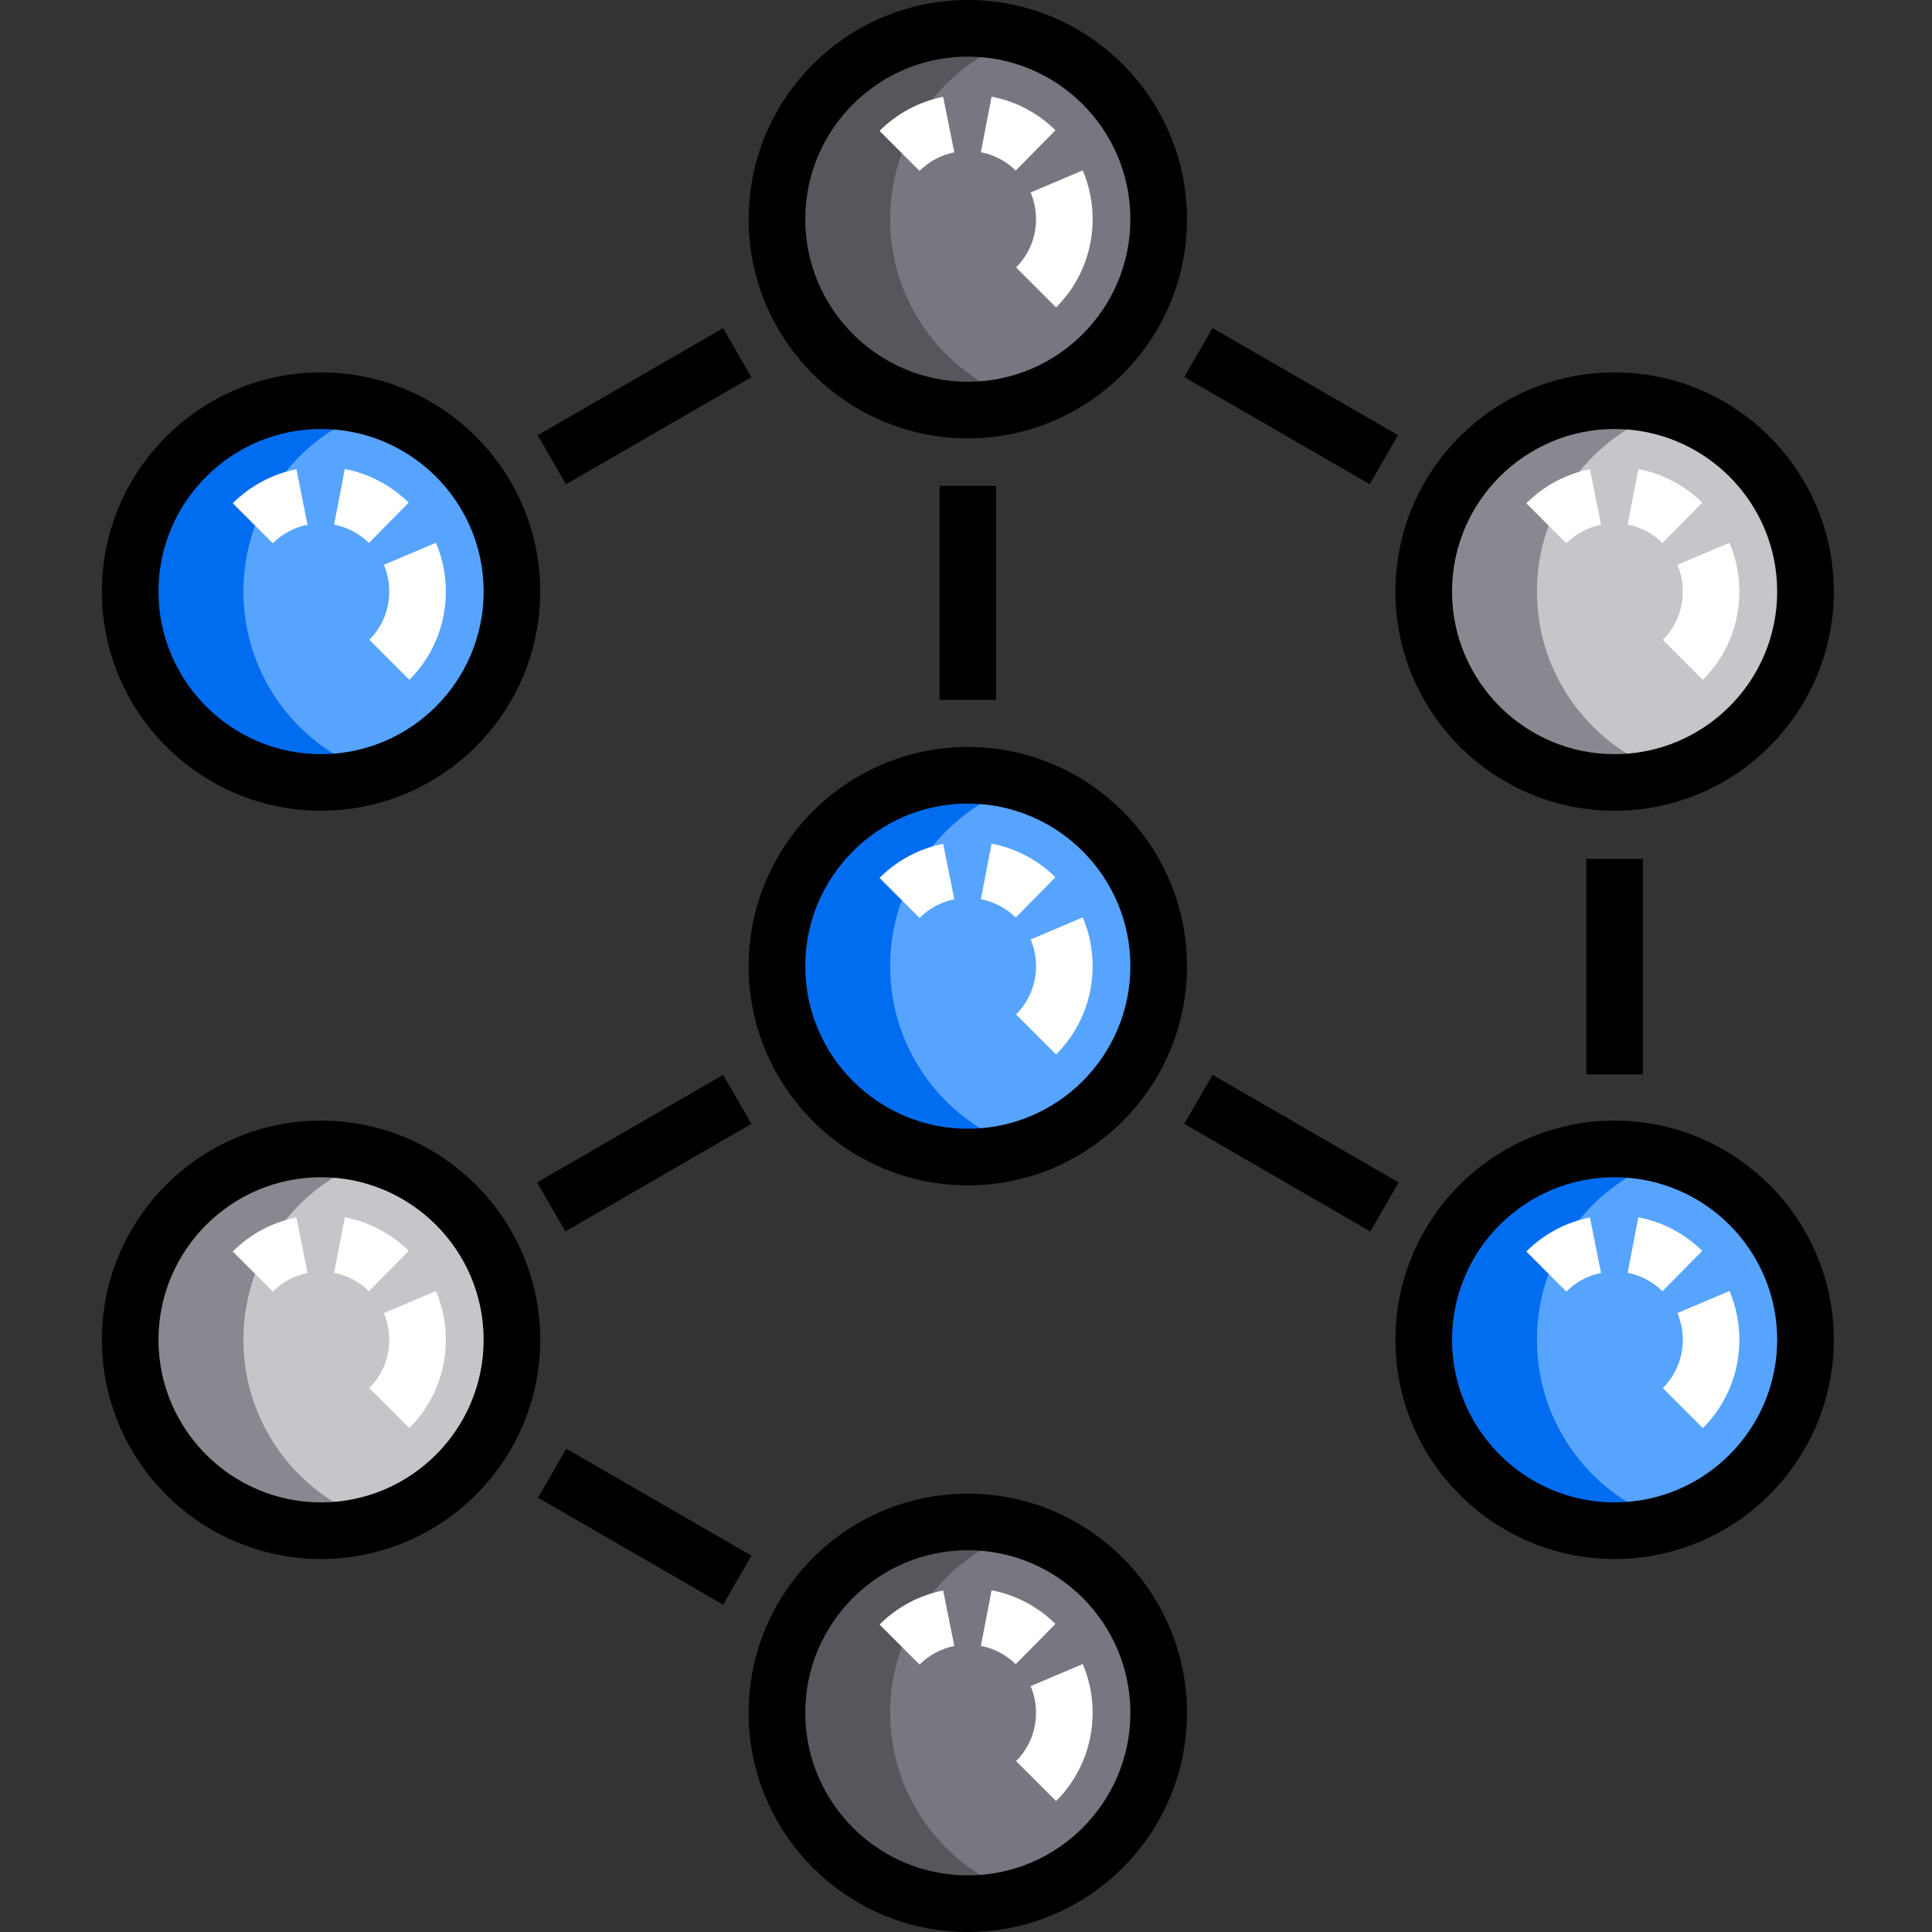 <svg width="60" height="60" viewBox="0 0 60 60" fill="none" xmlns="http://www.w3.org/2000/svg">
<rect x="0" y="0" width="60" height="60" fill="#333333" stroke="none"/>
<path d="M35.984 53.193C35.984 56.467 33.331 59.121 30.057 59.121C26.783 59.121 24.129 56.467 24.129 53.193C24.129 49.92 26.783 47.266 30.057 47.266C33.331 47.266 35.984 49.92 35.984 53.193Z" fill="#787680"/>
<path d="M35.984 6.807C35.984 10.08 33.331 12.735 30.057 12.735C26.783 12.735 24.129 10.08 24.129 6.807C24.129 3.533 26.783 0.879 30.057 0.879C33.331 0.879 35.984 3.533 35.984 6.807Z" fill="#787680"/>
<path d="M35.984 30.006C35.984 33.279 33.331 35.933 30.057 35.933C26.783 35.933 24.129 33.279 24.129 30.006C24.129 26.732 26.783 24.078 30.057 24.078C33.331 24.078 35.984 26.732 35.984 30.006Z" fill="#57A4FF"/>
<path d="M56.071 18.371C56.071 21.645 53.416 24.299 50.143 24.299C46.869 24.299 44.215 21.645 44.215 18.371C44.215 15.098 46.869 12.444 50.143 12.444C53.416 12.444 56.071 15.098 56.071 18.371Z" fill="#C6C5CA"/>
<path d="M56.071 41.608C56.071 44.882 53.416 47.536 50.143 47.536C46.869 47.536 44.215 44.882 44.215 41.608C44.215 38.334 46.869 35.681 50.143 35.681C53.416 35.681 56.071 38.334 56.071 41.608Z" fill="#57A4FF"/>
<path d="M15.899 18.371C15.899 21.645 13.245 24.299 9.971 24.299C6.697 24.299 4.043 21.645 4.043 18.371C4.043 15.098 6.697 12.444 9.971 12.444C13.245 12.444 15.899 15.098 15.899 18.371Z" fill="#57A4FF"/>
<path d="M15.899 41.608C15.899 44.882 13.245 47.536 9.971 47.536C6.697 47.536 4.043 44.882 4.043 41.608C4.043 38.334 6.697 35.681 9.971 35.681C13.245 35.681 15.899 38.334 15.899 41.608Z" fill="#C6C5CA"/>
<path d="M27.644 53.193C27.644 50.532 29.399 48.279 31.815 47.531C31.259 47.358 30.669 47.266 30.057 47.266C26.783 47.266 24.129 49.92 24.129 53.193C24.129 56.467 26.783 59.121 30.057 59.121C30.669 59.121 31.259 59.028 31.815 58.856C29.399 58.107 27.644 55.855 27.644 53.193Z" fill="#57565C"/>
<path d="M27.644 6.807C27.644 4.145 29.399 1.893 31.815 1.144C31.259 0.972 30.669 0.879 30.057 0.879C26.783 0.879 24.129 3.533 24.129 6.807C24.129 10.08 26.783 12.735 30.057 12.735C30.669 12.735 31.259 12.642 31.815 12.47C29.399 11.721 27.644 9.468 27.644 6.807Z" fill="#57565C"/>
<path d="M27.644 30.006C27.644 27.344 29.399 25.091 31.815 24.343C31.259 24.17 30.669 24.078 30.057 24.078C26.783 24.078 24.129 26.732 24.129 30.006C24.129 33.279 26.783 35.933 30.057 35.933C30.669 35.933 31.259 35.84 31.815 35.668C29.399 34.919 27.644 32.667 27.644 30.006Z" fill="#006DF0"/>
<path d="M47.731 18.371C47.731 15.71 49.485 13.458 51.901 12.709C51.345 12.537 50.755 12.444 50.143 12.444C46.869 12.444 44.215 15.098 44.215 18.371C44.215 21.645 46.869 24.299 50.143 24.299C50.755 24.299 51.345 24.206 51.901 24.034C49.485 23.285 47.731 21.033 47.731 18.371Z" fill="#898890"/>
<path d="M47.731 41.608C47.731 38.947 49.485 36.695 51.901 35.946C51.345 35.773 50.755 35.681 50.143 35.681C46.869 35.681 44.215 38.334 44.215 41.608C44.215 44.882 46.869 47.536 50.143 47.536C50.755 47.536 51.345 47.444 51.901 47.271C49.485 46.522 47.731 44.27 47.731 41.608Z" fill="#006DF0"/>
<path d="M7.559 18.371C7.559 15.71 9.313 13.458 11.729 12.709C11.173 12.537 10.583 12.444 9.971 12.444C6.697 12.444 4.043 15.098 4.043 18.371C4.043 21.645 6.697 24.299 9.971 24.299C10.583 24.299 11.173 24.206 11.729 24.034C9.313 23.285 7.559 21.033 7.559 18.371Z" fill="#006DF0"/>
<path d="M7.559 41.608C7.559 38.947 9.313 36.695 11.729 35.946C11.173 35.773 10.583 35.681 9.971 35.681C6.697 35.681 4.043 38.334 4.043 41.608C4.043 44.882 6.697 47.536 9.971 47.536C10.583 47.536 11.173 47.444 11.729 47.271C9.313 46.522 7.559 44.27 7.559 41.608Z" fill="#898890"/>
<path d="M16.708 46.513L17.587 44.991L23.336 48.311L22.457 49.833L16.708 46.513Z" fill="black"/>
<path d="M16.698 13.517L22.456 10.191L23.336 11.714L17.577 15.039L16.698 13.517Z" fill="black"/>
<path d="M36.778 11.71L37.657 10.188L43.416 13.514L42.537 15.036L36.778 11.71Z" fill="black"/>
<path d="M49.264 26.673H51.021V33.368H49.264V26.673Z" fill="black"/>
<path d="M30.057 46.387C26.304 46.387 23.25 49.44 23.25 53.193C23.25 56.947 26.304 60 30.057 60C33.81 60 36.863 56.947 36.863 53.193C36.863 49.44 33.81 46.387 30.057 46.387ZM30.057 58.242C27.273 58.242 25.008 55.977 25.008 53.193C25.008 50.409 27.273 48.144 30.057 48.144C32.841 48.144 35.105 50.409 35.105 53.193C35.105 55.977 32.841 58.242 30.057 58.242Z" fill="black"/>
<path d="M30.057 13.613C33.81 13.613 36.863 10.56 36.863 6.807C36.863 3.053 33.81 0 30.057 0C26.304 0 23.25 3.053 23.25 6.807C23.25 10.56 26.304 13.613 30.057 13.613ZM30.057 1.758C32.841 1.758 35.105 4.023 35.105 6.807C35.105 9.591 32.841 11.856 30.057 11.856C27.273 11.856 25.008 9.591 25.008 6.807C25.008 4.023 27.273 1.758 30.057 1.758Z" fill="black"/>
<path d="M30.057 36.812C33.81 36.812 36.863 33.759 36.863 30.006C36.863 26.252 33.81 23.198 30.057 23.198C26.304 23.198 23.25 26.252 23.25 30.006C23.25 33.759 26.304 36.812 30.057 36.812ZM30.057 24.956C32.841 24.956 35.105 27.221 35.105 30.005C35.105 32.789 32.841 35.054 30.057 35.054C27.273 35.054 25.008 32.789 25.008 30.005C25.008 27.221 27.273 24.956 30.057 24.956Z" fill="black"/>
<path d="M50.142 25.178C53.896 25.178 56.95 22.125 56.95 18.371C56.95 14.618 53.896 11.565 50.142 11.565C46.389 11.565 43.336 14.618 43.336 18.371C43.336 22.125 46.389 25.178 50.142 25.178ZM50.142 13.323C52.927 13.323 55.192 15.588 55.192 18.371C55.192 21.155 52.927 23.421 50.142 23.421C47.359 23.421 45.094 21.155 45.094 18.371C45.094 15.588 47.359 13.323 50.142 13.323Z" fill="black"/>
<path d="M50.142 34.802C46.389 34.802 43.336 37.855 43.336 41.608C43.336 45.362 46.389 48.415 50.142 48.415C53.896 48.415 56.95 45.362 56.95 41.608C56.95 37.855 53.896 34.802 50.142 34.802ZM50.142 46.658C47.359 46.658 45.094 44.392 45.094 41.608C45.094 38.825 47.359 36.56 50.142 36.56C52.927 36.56 55.192 38.825 55.192 41.608C55.192 44.392 52.927 46.658 50.142 46.658Z" fill="black"/>
<path d="M9.971 25.178C13.724 25.178 16.777 22.125 16.777 18.371C16.777 14.618 13.724 11.565 9.971 11.565C6.217 11.565 3.164 14.618 3.164 18.371C3.164 22.125 6.217 25.178 9.971 25.178ZM9.971 13.323C12.755 13.323 15.02 15.588 15.02 18.371C15.02 21.155 12.755 23.421 9.971 23.421C7.187 23.421 4.922 21.155 4.922 18.371C4.922 15.588 7.187 13.323 9.971 13.323Z" fill="black"/>
<path d="M9.971 34.802C6.217 34.802 3.164 37.855 3.164 41.608C3.164 45.362 6.217 48.415 9.971 48.415C13.724 48.415 16.777 45.362 16.777 41.608C16.777 37.855 13.724 34.802 9.971 34.802ZM9.971 46.658C7.187 46.658 4.922 44.392 4.922 41.608C4.922 38.825 7.187 36.56 9.971 36.56C12.755 36.56 15.02 38.825 15.02 41.608C15.02 44.392 12.755 46.658 9.971 46.658Z" fill="black"/>
<path d="M29.178 15.089H30.936V21.734H29.178V15.089Z" fill="black"/>
<path d="M16.679 36.722L22.456 33.381L23.336 34.902L17.558 38.244L16.679 36.722Z" fill="black"/>
<path d="M36.778 34.901L37.658 33.38L43.436 36.722L42.556 38.244L36.778 34.901Z" fill="black"/>
<path d="M32.798 55.935L31.555 54.692C31.955 54.293 32.174 53.76 32.174 53.193C32.174 52.906 32.118 52.626 32.007 52.364L33.626 51.678C33.829 52.159 33.933 52.668 33.933 53.193C33.932 54.23 33.529 55.203 32.798 55.935ZM28.558 51.695L27.315 50.452C27.857 49.91 28.541 49.544 29.291 49.394L29.637 51.117C29.227 51.199 28.854 51.399 28.558 51.695ZM31.544 51.684C31.247 51.39 30.872 51.193 30.462 51.114L30.795 49.388C31.547 49.533 32.233 49.894 32.778 50.432L31.544 51.684Z" fill="white"/>
<path d="M32.798 9.548L31.555 8.305C31.955 7.906 32.175 7.374 32.175 6.807C32.175 6.519 32.118 6.24 32.007 5.977L33.626 5.291C33.829 5.772 33.933 6.282 33.933 6.807C33.932 7.843 33.529 8.817 32.798 9.548ZM28.558 5.308L27.315 4.065C27.857 3.523 28.541 3.157 29.291 3.007L29.637 4.731C29.227 4.812 28.854 5.012 28.558 5.308ZM31.544 5.297C31.247 5.004 30.872 4.807 30.462 4.728L30.795 3.002C31.546 3.146 32.233 3.507 32.778 4.045L31.544 5.297Z" fill="white"/>
<path d="M32.798 32.747L31.555 31.504C31.955 31.104 32.175 30.572 32.175 30.005C32.175 29.718 32.118 29.438 32.007 29.176L33.626 28.49C33.829 28.971 33.933 29.48 33.933 30.005C33.932 31.041 33.529 32.015 32.798 32.747ZM28.558 28.507L27.315 27.264C27.857 26.722 28.541 26.356 29.291 26.206L29.637 27.929C29.227 28.011 28.854 28.211 28.558 28.507ZM31.544 28.496C31.247 28.202 30.872 28.005 30.462 27.926L30.795 26.2C31.546 26.345 32.233 26.706 32.778 27.244L31.544 28.496Z" fill="white"/>
<path d="M52.884 21.113L51.641 19.87C52.04 19.471 52.261 18.939 52.261 18.371C52.261 18.084 52.204 17.805 52.093 17.541L53.712 16.856C53.915 17.337 54.018 17.847 54.018 18.371C54.018 19.408 53.615 20.382 52.884 21.113ZM48.644 16.873L47.401 15.63C47.943 15.088 48.627 14.722 49.377 14.572L49.722 16.296C49.313 16.377 48.94 16.577 48.644 16.873ZM51.63 16.862C51.332 16.569 50.958 16.372 50.548 16.292L50.88 14.566C51.633 14.711 52.318 15.072 52.864 15.61L51.63 16.862Z" fill="white"/>
<path d="M52.884 44.35L51.641 43.107C52.04 42.708 52.261 42.176 52.261 41.608C52.261 41.321 52.204 41.042 52.093 40.779L53.712 40.093C53.915 40.574 54.018 41.084 54.018 41.608C54.018 42.645 53.615 43.618 52.884 44.35ZM48.644 40.11L47.401 38.867C47.943 38.325 48.627 37.959 49.377 37.809L49.722 39.532C49.313 39.614 48.94 39.814 48.644 40.11ZM51.63 40.099C51.332 39.805 50.958 39.608 50.548 39.529L50.881 37.803C51.633 37.948 52.319 38.309 52.864 38.847L51.63 40.099Z" fill="white"/>
<path d="M12.712 21.113L11.469 19.87C11.869 19.471 12.089 18.939 12.089 18.371C12.089 18.084 12.032 17.805 11.921 17.541L13.54 16.856C13.743 17.337 13.846 17.847 13.846 18.371C13.846 19.408 13.444 20.382 12.712 21.113ZM8.472 16.873L7.229 15.63C7.771 15.088 8.455 14.722 9.205 14.572L9.55 16.296C9.141 16.377 8.768 16.577 8.472 16.873ZM11.458 16.862C11.16 16.569 10.786 16.372 10.376 16.292L10.708 14.566C11.46 14.711 12.146 15.072 12.692 15.61L11.458 16.862Z" fill="white"/>
<path d="M12.712 44.35L11.469 43.107C11.868 42.708 12.089 42.176 12.089 41.608C12.089 41.321 12.032 41.042 11.921 40.779L13.54 40.093C13.743 40.574 13.846 41.084 13.846 41.608C13.846 42.645 13.444 43.618 12.712 44.35ZM8.472 40.11L7.229 38.867C7.771 38.325 8.455 37.959 9.205 37.809L9.55 39.532C9.141 39.614 8.768 39.814 8.472 40.11ZM11.458 40.099C11.16 39.805 10.786 39.608 10.376 39.529L10.709 37.803C11.46 37.948 12.147 38.309 12.692 38.847L11.458 40.099Z" fill="white"/>
</svg>
